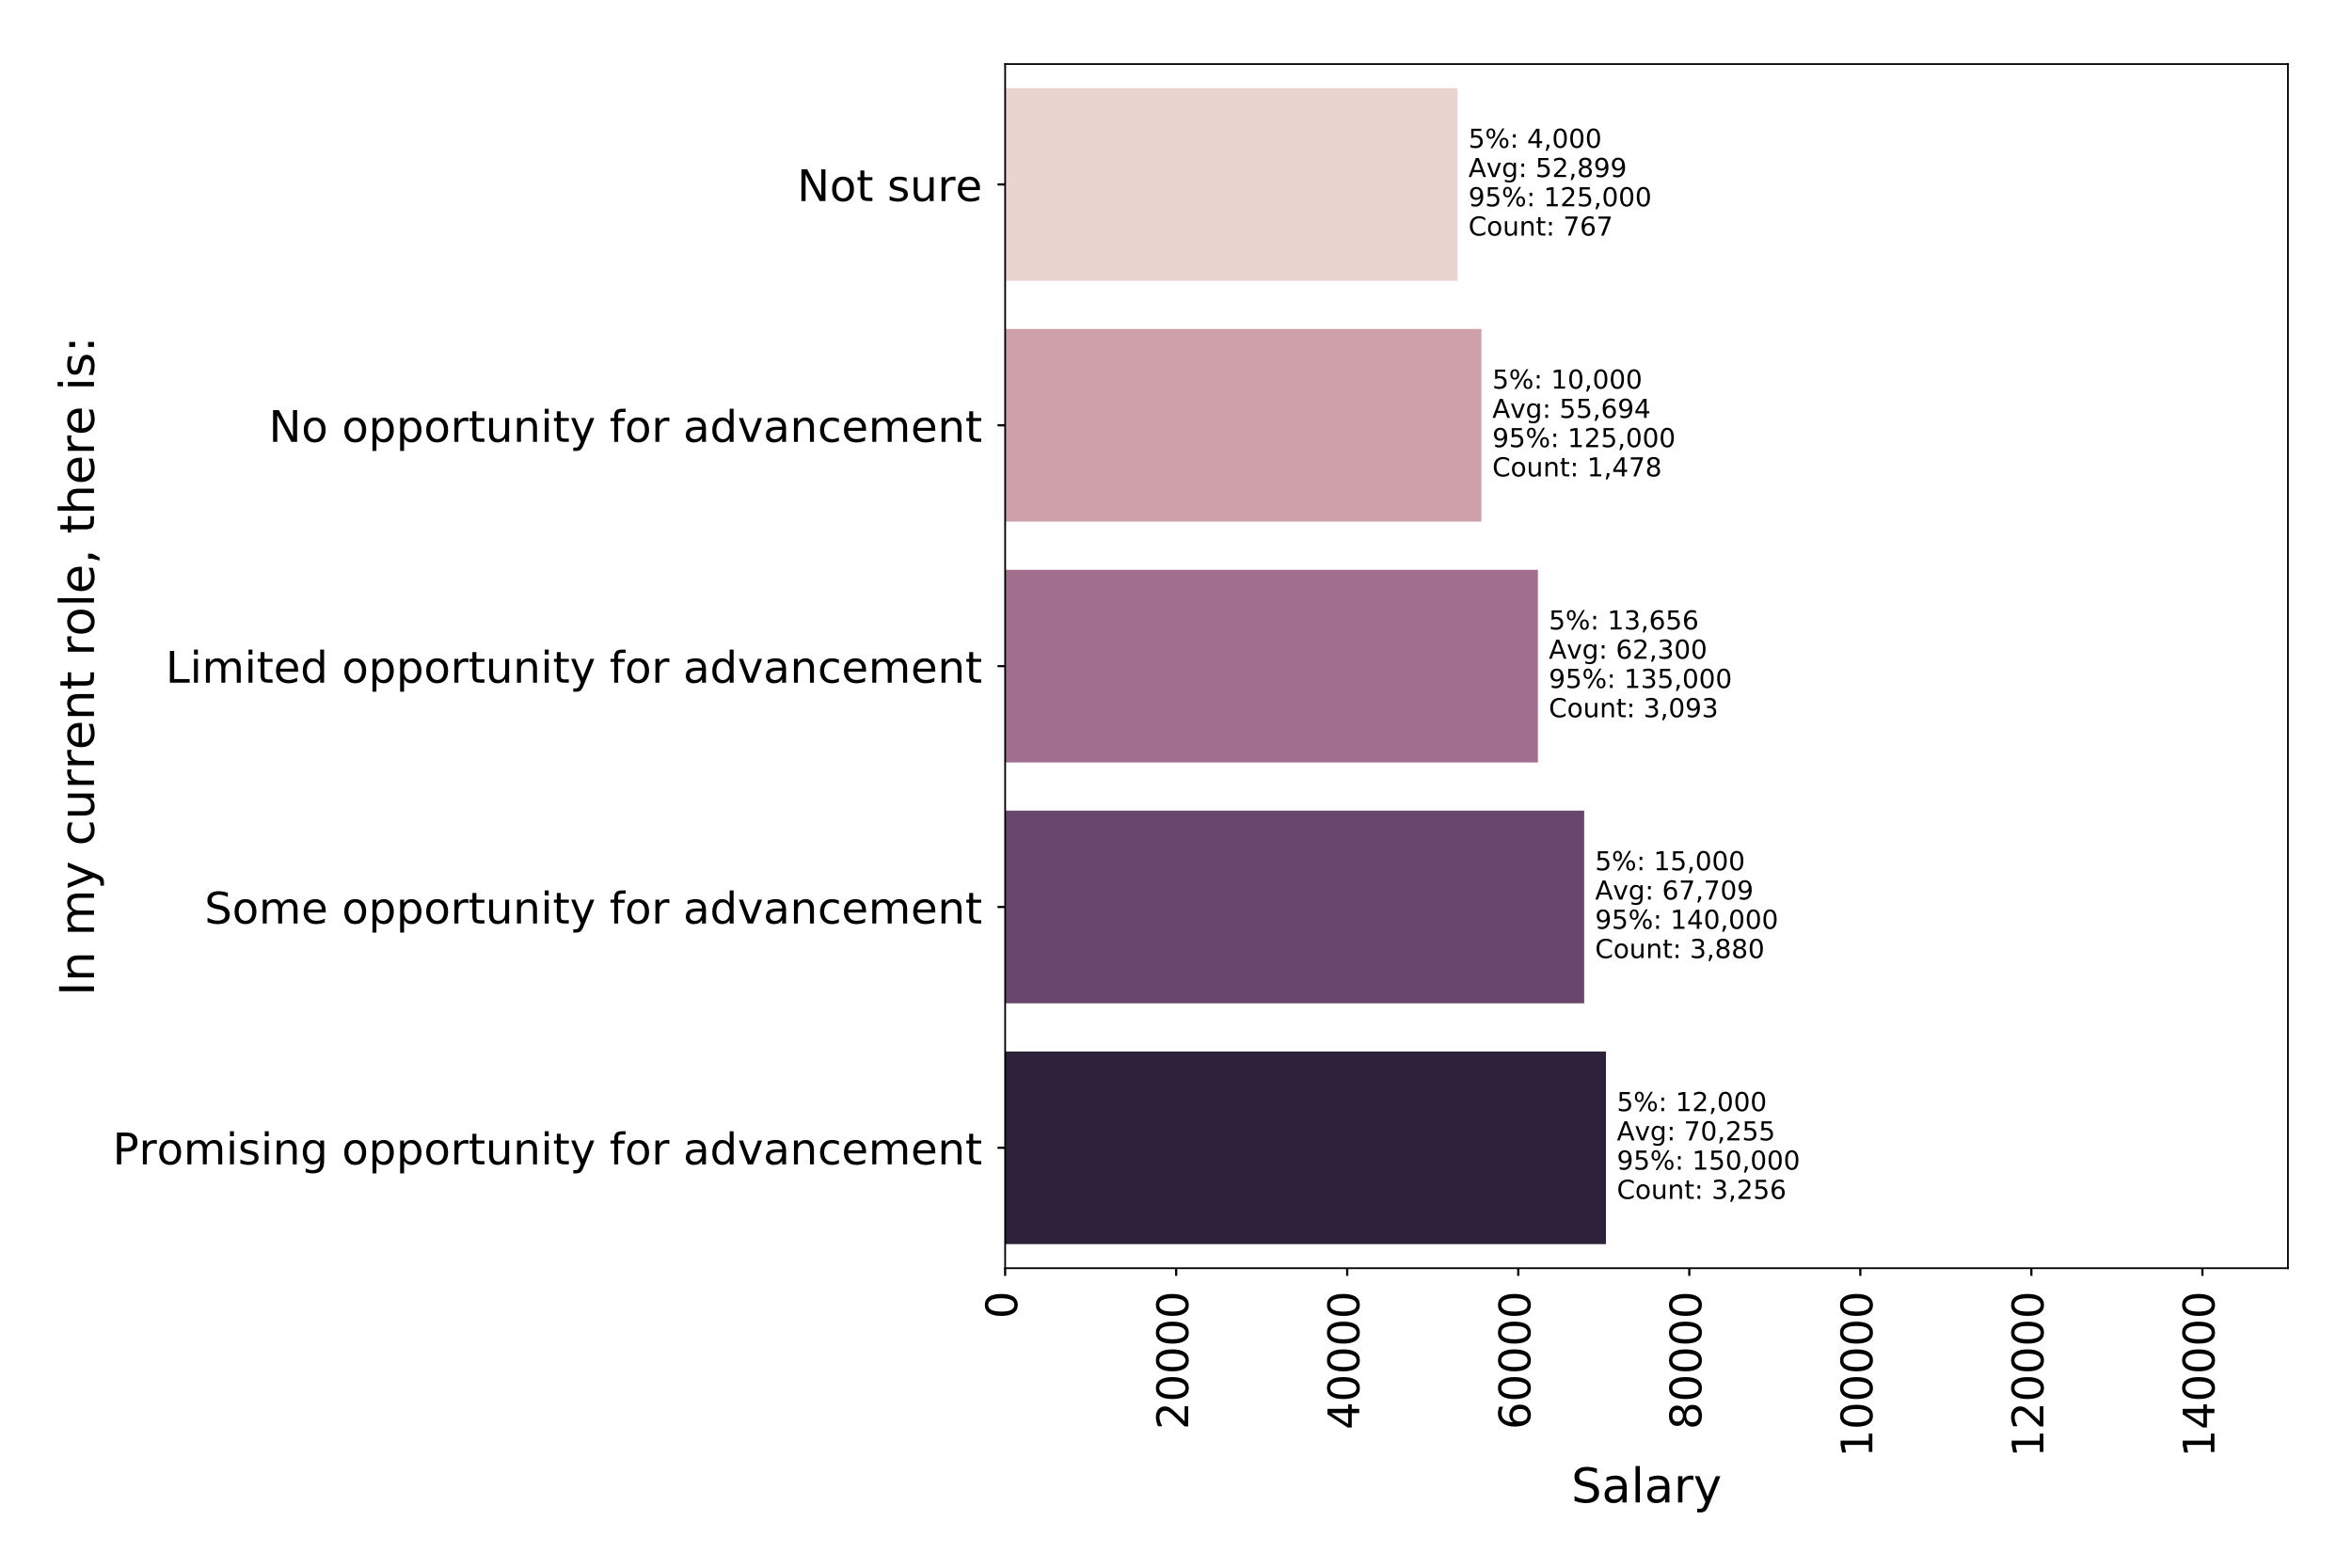 <?xml version="1.0" encoding="utf-8" standalone="no"?>
<!DOCTYPE svg PUBLIC "-//W3C//DTD SVG 1.1//EN"
  "http://www.w3.org/Graphics/SVG/1.1/DTD/svg11.dtd">
<!-- Created with matplotlib (http://matplotlib.org/) -->
<svg height="720pt" version="1.1" viewBox="0 0 1080 720" width="1080pt" xmlns="http://www.w3.org/2000/svg" xmlns:xlink="http://www.w3.org/1999/xlink">
 <defs>
  <style type="text/css">
*{stroke-linecap:butt;stroke-linejoin:round;}
  </style>
 </defs>
 <g id="figure_1">
  <g id="patch_1">
   <path d="M 0 720 
L 1080 720 
L 1080 0 
L 0 0 
z
" style="fill:#ffffff;"/>
  </g>
  <g id="axes_1">
   <g id="patch_2">
    <path d="M 461.545 582.455 
L 1050.58 582.455 
L 1050.58 29.42 
L 461.545 29.42 
z
" style="fill:#ffffff;"/>
   </g>
   <g id="patch_3">
    <path clip-path="url(#p801f7a3625)" d="M 461.545 40.481 
L 669.275 40.481 
L 669.275 128.966 
L 461.545 128.966 
z
" style="fill:#e9d4d0;"/>
   </g>
   <g id="patch_4">
    <path clip-path="url(#p801f7a3625)" d="M 461.545 151.088 
L 680.251 151.088 
L 680.251 239.573 
L 461.545 239.573 
z
" style="fill:#cda0aa;"/>
   </g>
   <g id="patch_5">
    <path clip-path="url(#p801f7a3625)" d="M 461.545 261.695 
L 706.192 261.695 
L 706.192 350.18 
L 461.545 350.18 
z
" style="fill:#a2708e;"/>
   </g>
   <g id="patch_6">
    <path clip-path="url(#p801f7a3625)" d="M 461.545 372.302 
L 727.432 372.302 
L 727.432 460.787 
L 461.545 460.787 
z
" style="fill:#69466b;"/>
   </g>
   <g id="patch_7">
    <path clip-path="url(#p801f7a3625)" d="M 461.545 482.909 
L 737.432 482.909 
L 737.432 571.394 
L 461.545 571.394 
z
" style="fill:#2d223a;"/>
   </g>
   <g id="matplotlib.axis_1">
    <g id="xtick_1">
     <g id="line2d_1">
      <defs>
       <path d="M 0 0 
L 0 3.5 
" id="m27e79fa751" style="stroke:#000000;"/>
      </defs>
      <g>
       <use style="stroke:#000000;" x="461.545" xlink:href="#m27e79fa751" y="582.455"/>
      </g>
     </g>
     <g id="text_1">
      <!-- 0 -->
      <defs>
       <path d="M 31.781 66.406 
Q 24.172 66.406 20.328 58.906 
Q 16.5 51.422 16.5 36.375 
Q 16.5 21.391 20.328 13.891 
Q 24.172 6.391 31.781 6.391 
Q 39.453 6.391 43.281 13.891 
Q 47.125 21.391 47.125 36.375 
Q 47.125 51.422 43.281 58.906 
Q 39.453 66.406 31.781 66.406 
z
M 31.781 74.219 
Q 44.047 74.219 50.516 64.516 
Q 56.984 54.828 56.984 36.375 
Q 56.984 17.969 50.516 8.266 
Q 44.047 -1.422 31.781 -1.422 
Q 19.531 -1.422 13.062 8.266 
Q 6.594 17.969 6.594 36.375 
Q 6.594 54.828 13.062 64.516 
Q 19.531 74.219 31.781 74.219 
z
" id="DejaVuSans-30"/>
      </defs>
      <g transform="translate(467.064 605.68)rotate(-90)scale(0.2 -0.2)">
       <use xlink:href="#DejaVuSans-30"/>
      </g>
     </g>
    </g>
    <g id="xtick_2">
     <g id="line2d_2">
      <g>
       <use style="stroke:#000000;" x="540.083" xlink:href="#m27e79fa751" y="582.455"/>
      </g>
     </g>
     <g id="text_2">
      <!-- 20000 -->
      <defs>
       <path d="M 19.188 8.297 
L 53.609 8.297 
L 53.609 0 
L 7.328 0 
L 7.328 8.297 
Q 12.938 14.109 22.625 23.891 
Q 32.328 33.688 34.812 36.531 
Q 39.547 41.844 41.422 45.531 
Q 43.312 49.219 43.312 52.781 
Q 43.312 58.594 39.234 62.25 
Q 35.156 65.922 28.609 65.922 
Q 23.969 65.922 18.812 64.312 
Q 13.672 62.703 7.812 59.422 
L 7.812 69.391 
Q 13.766 71.781 18.938 73 
Q 24.125 74.219 28.422 74.219 
Q 39.75 74.219 46.484 68.547 
Q 53.219 62.891 53.219 53.422 
Q 53.219 48.922 51.531 44.891 
Q 49.859 40.875 45.406 35.406 
Q 44.188 33.984 37.641 27.219 
Q 31.109 20.453 19.188 8.297 
z
" id="DejaVuSans-32"/>
      </defs>
      <g transform="translate(545.602 656.58)rotate(-90)scale(0.2 -0.2)">
       <use xlink:href="#DejaVuSans-32"/>
       <use x="63.623" xlink:href="#DejaVuSans-30"/>
       <use x="127.246" xlink:href="#DejaVuSans-30"/>
       <use x="190.869" xlink:href="#DejaVuSans-30"/>
       <use x="254.492" xlink:href="#DejaVuSans-30"/>
      </g>
     </g>
    </g>
    <g id="xtick_3">
     <g id="line2d_3">
      <g>
       <use style="stroke:#000000;" x="618.621" xlink:href="#m27e79fa751" y="582.455"/>
      </g>
     </g>
     <g id="text_3">
      <!-- 40000 -->
      <defs>
       <path d="M 37.797 64.312 
L 12.891 25.391 
L 37.797 25.391 
z
M 35.203 72.906 
L 47.609 72.906 
L 47.609 25.391 
L 58.016 25.391 
L 58.016 17.188 
L 47.609 17.188 
L 47.609 0 
L 37.797 0 
L 37.797 17.188 
L 4.891 17.188 
L 4.891 26.703 
z
" id="DejaVuSans-34"/>
      </defs>
      <g transform="translate(624.14 656.58)rotate(-90)scale(0.2 -0.2)">
       <use xlink:href="#DejaVuSans-34"/>
       <use x="63.623" xlink:href="#DejaVuSans-30"/>
       <use x="127.246" xlink:href="#DejaVuSans-30"/>
       <use x="190.869" xlink:href="#DejaVuSans-30"/>
       <use x="254.492" xlink:href="#DejaVuSans-30"/>
      </g>
     </g>
    </g>
    <g id="xtick_4">
     <g id="line2d_4">
      <g>
       <use style="stroke:#000000;" x="697.159" xlink:href="#m27e79fa751" y="582.455"/>
      </g>
     </g>
     <g id="text_4">
      <!-- 60000 -->
      <defs>
       <path d="M 33.016 40.375 
Q 26.375 40.375 22.484 35.828 
Q 18.609 31.297 18.609 23.391 
Q 18.609 15.531 22.484 10.953 
Q 26.375 6.391 33.016 6.391 
Q 39.656 6.391 43.531 10.953 
Q 47.406 15.531 47.406 23.391 
Q 47.406 31.297 43.531 35.828 
Q 39.656 40.375 33.016 40.375 
z
M 52.594 71.297 
L 52.594 62.312 
Q 48.875 64.062 45.094 64.984 
Q 41.312 65.922 37.594 65.922 
Q 27.828 65.922 22.672 59.328 
Q 17.531 52.734 16.797 39.406 
Q 19.672 43.656 24.016 45.922 
Q 28.375 48.188 33.594 48.188 
Q 44.578 48.188 50.953 41.516 
Q 57.328 34.859 57.328 23.391 
Q 57.328 12.156 50.688 5.359 
Q 44.047 -1.422 33.016 -1.422 
Q 20.359 -1.422 13.672 8.266 
Q 6.984 17.969 6.984 36.375 
Q 6.984 53.656 15.188 63.938 
Q 23.391 74.219 37.203 74.219 
Q 40.922 74.219 44.703 73.484 
Q 48.484 72.75 52.594 71.297 
z
" id="DejaVuSans-36"/>
      </defs>
      <g transform="translate(702.678 656.58)rotate(-90)scale(0.2 -0.2)">
       <use xlink:href="#DejaVuSans-36"/>
       <use x="63.623" xlink:href="#DejaVuSans-30"/>
       <use x="127.246" xlink:href="#DejaVuSans-30"/>
       <use x="190.869" xlink:href="#DejaVuSans-30"/>
       <use x="254.492" xlink:href="#DejaVuSans-30"/>
      </g>
     </g>
    </g>
    <g id="xtick_5">
     <g id="line2d_5">
      <g>
       <use style="stroke:#000000;" x="775.697" xlink:href="#m27e79fa751" y="582.455"/>
      </g>
     </g>
     <g id="text_5">
      <!-- 80000 -->
      <defs>
       <path d="M 31.781 34.625 
Q 24.75 34.625 20.719 30.859 
Q 16.703 27.094 16.703 20.516 
Q 16.703 13.922 20.719 10.156 
Q 24.75 6.391 31.781 6.391 
Q 38.812 6.391 42.859 10.172 
Q 46.922 13.969 46.922 20.516 
Q 46.922 27.094 42.891 30.859 
Q 38.875 34.625 31.781 34.625 
z
M 21.922 38.812 
Q 15.578 40.375 12.031 44.719 
Q 8.5 49.078 8.5 55.328 
Q 8.5 64.062 14.719 69.141 
Q 20.953 74.219 31.781 74.219 
Q 42.672 74.219 48.875 69.141 
Q 55.078 64.062 55.078 55.328 
Q 55.078 49.078 51.531 44.719 
Q 48 40.375 41.703 38.812 
Q 48.828 37.156 52.797 32.312 
Q 56.781 27.484 56.781 20.516 
Q 56.781 9.906 50.312 4.234 
Q 43.844 -1.422 31.781 -1.422 
Q 19.734 -1.422 13.25 4.234 
Q 6.781 9.906 6.781 20.516 
Q 6.781 27.484 10.781 32.312 
Q 14.797 37.156 21.922 38.812 
z
M 18.312 54.391 
Q 18.312 48.734 21.844 45.562 
Q 25.391 42.391 31.781 42.391 
Q 38.141 42.391 41.719 45.562 
Q 45.312 48.734 45.312 54.391 
Q 45.312 60.062 41.719 63.234 
Q 38.141 66.406 31.781 66.406 
Q 25.391 66.406 21.844 63.234 
Q 18.312 60.062 18.312 54.391 
z
" id="DejaVuSans-38"/>
      </defs>
      <g transform="translate(781.216 656.58)rotate(-90)scale(0.2 -0.2)">
       <use xlink:href="#DejaVuSans-38"/>
       <use x="63.623" xlink:href="#DejaVuSans-30"/>
       <use x="127.246" xlink:href="#DejaVuSans-30"/>
       <use x="190.869" xlink:href="#DejaVuSans-30"/>
       <use x="254.492" xlink:href="#DejaVuSans-30"/>
      </g>
     </g>
    </g>
    <g id="xtick_6">
     <g id="line2d_6">
      <g>
       <use style="stroke:#000000;" x="854.235" xlink:href="#m27e79fa751" y="582.455"/>
      </g>
     </g>
     <g id="text_6">
      <!-- 100000 -->
      <defs>
       <path d="M 12.406 8.297 
L 28.516 8.297 
L 28.516 63.922 
L 10.984 60.406 
L 10.984 69.391 
L 28.422 72.906 
L 38.281 72.906 
L 38.281 8.297 
L 54.391 8.297 
L 54.391 0 
L 12.406 0 
z
" id="DejaVuSans-31"/>
      </defs>
      <g transform="translate(859.754 669.305)rotate(-90)scale(0.2 -0.2)">
       <use xlink:href="#DejaVuSans-31"/>
       <use x="63.623" xlink:href="#DejaVuSans-30"/>
       <use x="127.246" xlink:href="#DejaVuSans-30"/>
       <use x="190.869" xlink:href="#DejaVuSans-30"/>
       <use x="254.492" xlink:href="#DejaVuSans-30"/>
       <use x="318.115" xlink:href="#DejaVuSans-30"/>
      </g>
     </g>
    </g>
    <g id="xtick_7">
     <g id="line2d_7">
      <g>
       <use style="stroke:#000000;" x="932.773" xlink:href="#m27e79fa751" y="582.455"/>
      </g>
     </g>
     <g id="text_7">
      <!-- 120000 -->
      <g transform="translate(938.292 669.305)rotate(-90)scale(0.2 -0.2)">
       <use xlink:href="#DejaVuSans-31"/>
       <use x="63.623" xlink:href="#DejaVuSans-32"/>
       <use x="127.246" xlink:href="#DejaVuSans-30"/>
       <use x="190.869" xlink:href="#DejaVuSans-30"/>
       <use x="254.492" xlink:href="#DejaVuSans-30"/>
       <use x="318.115" xlink:href="#DejaVuSans-30"/>
      </g>
     </g>
    </g>
    <g id="xtick_8">
     <g id="line2d_8">
      <g>
       <use style="stroke:#000000;" x="1011.311" xlink:href="#m27e79fa751" y="582.455"/>
      </g>
     </g>
     <g id="text_8">
      <!-- 140000 -->
      <g transform="translate(1016.83 669.305)rotate(-90)scale(0.2 -0.2)">
       <use xlink:href="#DejaVuSans-31"/>
       <use x="63.623" xlink:href="#DejaVuSans-34"/>
       <use x="127.246" xlink:href="#DejaVuSans-30"/>
       <use x="190.869" xlink:href="#DejaVuSans-30"/>
       <use x="254.492" xlink:href="#DejaVuSans-30"/>
       <use x="318.115" xlink:href="#DejaVuSans-30"/>
      </g>
     </g>
    </g>
    <g id="text_9">
     <!-- Salary -->
     <defs>
      <path d="M 53.516 70.516 
L 53.516 60.891 
Q 47.906 63.578 42.922 64.891 
Q 37.938 66.219 33.297 66.219 
Q 25.25 66.219 20.875 63.094 
Q 16.5 59.969 16.5 54.203 
Q 16.5 49.359 19.406 46.891 
Q 22.312 44.438 30.422 42.922 
L 36.375 41.703 
Q 47.406 39.594 52.656 34.297 
Q 57.906 29 57.906 20.125 
Q 57.906 9.516 50.797 4.047 
Q 43.703 -1.422 29.984 -1.422 
Q 24.812 -1.422 18.969 -0.25 
Q 13.141 0.922 6.891 3.219 
L 6.891 13.375 
Q 12.891 10.016 18.656 8.297 
Q 24.422 6.594 29.984 6.594 
Q 38.422 6.594 43.016 9.906 
Q 47.609 13.234 47.609 19.391 
Q 47.609 24.75 44.312 27.781 
Q 41.016 30.812 33.5 32.328 
L 27.484 33.5 
Q 16.453 35.688 11.516 40.375 
Q 6.594 45.062 6.594 53.422 
Q 6.594 63.094 13.406 68.656 
Q 20.219 74.219 32.172 74.219 
Q 37.312 74.219 42.625 73.281 
Q 47.953 72.359 53.516 70.516 
z
" id="DejaVuSans-53"/>
      <path d="M 34.281 27.484 
Q 23.391 27.484 19.188 25 
Q 14.984 22.516 14.984 16.5 
Q 14.984 11.719 18.141 8.906 
Q 21.297 6.109 26.703 6.109 
Q 34.188 6.109 38.703 11.406 
Q 43.219 16.703 43.219 25.484 
L 43.219 27.484 
z
M 52.203 31.203 
L 52.203 0 
L 43.219 0 
L 43.219 8.297 
Q 40.141 3.328 35.547 0.953 
Q 30.953 -1.422 24.312 -1.422 
Q 15.922 -1.422 10.953 3.297 
Q 6 8.016 6 15.922 
Q 6 25.141 12.172 29.828 
Q 18.359 34.516 30.609 34.516 
L 43.219 34.516 
L 43.219 35.406 
Q 43.219 41.609 39.141 45 
Q 35.062 48.391 27.688 48.391 
Q 23 48.391 18.547 47.266 
Q 14.109 46.141 10.016 43.891 
L 10.016 52.203 
Q 14.938 54.109 19.578 55.047 
Q 24.219 56 28.609 56 
Q 40.484 56 46.344 49.844 
Q 52.203 43.703 52.203 31.203 
z
" id="DejaVuSans-61"/>
      <path d="M 9.422 75.984 
L 18.406 75.984 
L 18.406 0 
L 9.422 0 
z
" id="DejaVuSans-6c"/>
      <path d="M 41.109 46.297 
Q 39.594 47.172 37.812 47.578 
Q 36.031 48 33.891 48 
Q 26.266 48 22.188 43.047 
Q 18.109 38.094 18.109 28.812 
L 18.109 0 
L 9.078 0 
L 9.078 54.688 
L 18.109 54.688 
L 18.109 46.188 
Q 20.953 51.172 25.484 53.578 
Q 30.031 56 36.531 56 
Q 37.453 56 38.578 55.875 
Q 39.703 55.766 41.062 55.516 
z
" id="DejaVuSans-72"/>
      <path d="M 32.172 -5.078 
Q 28.375 -14.844 24.75 -17.812 
Q 21.141 -20.797 15.094 -20.797 
L 7.906 -20.797 
L 7.906 -13.281 
L 13.188 -13.281 
Q 16.891 -13.281 18.938 -11.516 
Q 21 -9.766 23.484 -3.219 
L 25.094 0.875 
L 2.984 54.688 
L 12.5 54.688 
L 29.594 11.922 
L 46.688 54.688 
L 56.203 54.688 
z
" id="DejaVuSans-79"/>
     </defs>
     <g transform="translate(721.509 690.022)scale(0.22 -0.22)">
      <use xlink:href="#DejaVuSans-53"/>
      <use x="63.477" xlink:href="#DejaVuSans-61"/>
      <use x="124.756" xlink:href="#DejaVuSans-6c"/>
      <use x="152.539" xlink:href="#DejaVuSans-61"/>
      <use x="213.818" xlink:href="#DejaVuSans-72"/>
      <use x="254.932" xlink:href="#DejaVuSans-79"/>
     </g>
    </g>
   </g>
   <g id="matplotlib.axis_2">
    <g id="ytick_1">
     <g id="line2d_9">
      <defs>
       <path d="M 0 0 
L -3.5 0 
" id="m17097b18df" style="stroke:#000000;"/>
      </defs>
      <g>
       <use style="stroke:#000000;" x="461.545" xlink:href="#m17097b18df" y="84.724"/>
      </g>
     </g>
     <g id="text_10">
      <!-- Not sure -->
      <defs>
       <path d="M 9.812 72.906 
L 23.094 72.906 
L 55.422 11.922 
L 55.422 72.906 
L 64.984 72.906 
L 64.984 0 
L 51.703 0 
L 19.391 60.984 
L 19.391 0 
L 9.812 0 
z
" id="DejaVuSans-4e"/>
       <path d="M 30.609 48.391 
Q 23.391 48.391 19.188 42.75 
Q 14.984 37.109 14.984 27.297 
Q 14.984 17.484 19.156 11.844 
Q 23.344 6.203 30.609 6.203 
Q 37.797 6.203 41.984 11.859 
Q 46.188 17.531 46.188 27.297 
Q 46.188 37.016 41.984 42.703 
Q 37.797 48.391 30.609 48.391 
z
M 30.609 56 
Q 42.328 56 49.016 48.375 
Q 55.719 40.766 55.719 27.297 
Q 55.719 13.875 49.016 6.219 
Q 42.328 -1.422 30.609 -1.422 
Q 18.844 -1.422 12.172 6.219 
Q 5.516 13.875 5.516 27.297 
Q 5.516 40.766 12.172 48.375 
Q 18.844 56 30.609 56 
z
" id="DejaVuSans-6f"/>
       <path d="M 18.312 70.219 
L 18.312 54.688 
L 36.812 54.688 
L 36.812 47.703 
L 18.312 47.703 
L 18.312 18.016 
Q 18.312 11.328 20.141 9.422 
Q 21.969 7.516 27.594 7.516 
L 36.812 7.516 
L 36.812 0 
L 27.594 0 
Q 17.188 0 13.234 3.875 
Q 9.281 7.766 9.281 18.016 
L 9.281 47.703 
L 2.688 47.703 
L 2.688 54.688 
L 9.281 54.688 
L 9.281 70.219 
z
" id="DejaVuSans-74"/>
       <path id="DejaVuSans-20"/>
       <path d="M 44.281 53.078 
L 44.281 44.578 
Q 40.484 46.531 36.375 47.5 
Q 32.281 48.484 27.875 48.484 
Q 21.188 48.484 17.844 46.438 
Q 14.5 44.391 14.5 40.281 
Q 14.5 37.156 16.891 35.375 
Q 19.281 33.594 26.516 31.984 
L 29.594 31.297 
Q 39.156 29.25 43.188 25.516 
Q 47.219 21.781 47.219 15.094 
Q 47.219 7.469 41.188 3.016 
Q 35.156 -1.422 24.609 -1.422 
Q 20.219 -1.422 15.453 -0.562 
Q 10.688 0.297 5.422 2 
L 5.422 11.281 
Q 10.406 8.688 15.234 7.391 
Q 20.062 6.109 24.812 6.109 
Q 31.156 6.109 34.562 8.281 
Q 37.984 10.453 37.984 14.406 
Q 37.984 18.062 35.516 20.016 
Q 33.062 21.969 24.703 23.781 
L 21.578 24.516 
Q 13.234 26.266 9.516 29.906 
Q 5.812 33.547 5.812 39.891 
Q 5.812 47.609 11.281 51.797 
Q 16.75 56 26.812 56 
Q 31.781 56 36.172 55.266 
Q 40.578 54.547 44.281 53.078 
z
" id="DejaVuSans-73"/>
       <path d="M 8.5 21.578 
L 8.5 54.688 
L 17.484 54.688 
L 17.484 21.922 
Q 17.484 14.156 20.5 10.266 
Q 23.531 6.391 29.594 6.391 
Q 36.859 6.391 41.078 11.031 
Q 45.312 15.672 45.312 23.688 
L 45.312 54.688 
L 54.297 54.688 
L 54.297 0 
L 45.312 0 
L 45.312 8.406 
Q 42.047 3.422 37.719 1 
Q 33.406 -1.422 27.688 -1.422 
Q 18.266 -1.422 13.375 4.438 
Q 8.5 10.297 8.5 21.578 
z
M 31.109 56 
z
" id="DejaVuSans-75"/>
       <path d="M 56.203 29.594 
L 56.203 25.203 
L 14.891 25.203 
Q 15.484 15.922 20.484 11.062 
Q 25.484 6.203 34.422 6.203 
Q 39.594 6.203 44.453 7.469 
Q 49.312 8.734 54.109 11.281 
L 54.109 2.781 
Q 49.266 0.734 44.188 -0.344 
Q 39.109 -1.422 33.891 -1.422 
Q 20.797 -1.422 13.156 6.188 
Q 5.516 13.812 5.516 26.812 
Q 5.516 40.234 12.766 48.109 
Q 20.016 56 32.328 56 
Q 43.359 56 49.781 48.891 
Q 56.203 41.797 56.203 29.594 
z
M 47.219 32.234 
Q 47.125 39.594 43.094 43.984 
Q 39.062 48.391 32.422 48.391 
Q 24.906 48.391 20.391 44.141 
Q 15.875 39.891 15.188 32.172 
z
" id="DejaVuSans-65"/>
      </defs>
      <g transform="translate(366.033 92.322)scale(0.2 -0.2)">
       <use xlink:href="#DejaVuSans-4e"/>
       <use x="74.805" xlink:href="#DejaVuSans-6f"/>
       <use x="135.986" xlink:href="#DejaVuSans-74"/>
       <use x="175.195" xlink:href="#DejaVuSans-20"/>
       <use x="206.982" xlink:href="#DejaVuSans-73"/>
       <use x="259.082" xlink:href="#DejaVuSans-75"/>
       <use x="322.461" xlink:href="#DejaVuSans-72"/>
       <use x="363.543" xlink:href="#DejaVuSans-65"/>
      </g>
     </g>
    </g>
    <g id="ytick_2">
     <g id="line2d_10">
      <g>
       <use style="stroke:#000000;" x="461.545" xlink:href="#m17097b18df" y="195.331"/>
      </g>
     </g>
     <g id="text_11">
      <!-- No opportunity for advancement -->
      <defs>
       <path d="M 18.109 8.203 
L 18.109 -20.797 
L 9.078 -20.797 
L 9.078 54.688 
L 18.109 54.688 
L 18.109 46.391 
Q 20.953 51.266 25.266 53.625 
Q 29.594 56 35.594 56 
Q 45.562 56 51.781 48.094 
Q 58.016 40.188 58.016 27.297 
Q 58.016 14.406 51.781 6.484 
Q 45.562 -1.422 35.594 -1.422 
Q 29.594 -1.422 25.266 0.953 
Q 20.953 3.328 18.109 8.203 
z
M 48.688 27.297 
Q 48.688 37.203 44.609 42.844 
Q 40.531 48.484 33.406 48.484 
Q 26.266 48.484 22.188 42.844 
Q 18.109 37.203 18.109 27.297 
Q 18.109 17.391 22.188 11.75 
Q 26.266 6.109 33.406 6.109 
Q 40.531 6.109 44.609 11.75 
Q 48.688 17.391 48.688 27.297 
z
" id="DejaVuSans-70"/>
       <path d="M 54.891 33.016 
L 54.891 0 
L 45.906 0 
L 45.906 32.719 
Q 45.906 40.484 42.875 44.328 
Q 39.844 48.188 33.797 48.188 
Q 26.516 48.188 22.312 43.547 
Q 18.109 38.922 18.109 30.906 
L 18.109 0 
L 9.078 0 
L 9.078 54.688 
L 18.109 54.688 
L 18.109 46.188 
Q 21.344 51.125 25.703 53.562 
Q 30.078 56 35.797 56 
Q 45.219 56 50.047 50.172 
Q 54.891 44.344 54.891 33.016 
z
" id="DejaVuSans-6e"/>
       <path d="M 9.422 54.688 
L 18.406 54.688 
L 18.406 0 
L 9.422 0 
z
M 9.422 75.984 
L 18.406 75.984 
L 18.406 64.594 
L 9.422 64.594 
z
" id="DejaVuSans-69"/>
       <path d="M 37.109 75.984 
L 37.109 68.5 
L 28.516 68.5 
Q 23.688 68.5 21.797 66.547 
Q 19.922 64.594 19.922 59.516 
L 19.922 54.688 
L 34.719 54.688 
L 34.719 47.703 
L 19.922 47.703 
L 19.922 0 
L 10.891 0 
L 10.891 47.703 
L 2.297 47.703 
L 2.297 54.688 
L 10.891 54.688 
L 10.891 58.5 
Q 10.891 67.625 15.141 71.797 
Q 19.391 75.984 28.609 75.984 
z
" id="DejaVuSans-66"/>
       <path d="M 45.406 46.391 
L 45.406 75.984 
L 54.391 75.984 
L 54.391 0 
L 45.406 0 
L 45.406 8.203 
Q 42.578 3.328 38.25 0.953 
Q 33.938 -1.422 27.875 -1.422 
Q 17.969 -1.422 11.734 6.484 
Q 5.516 14.406 5.516 27.297 
Q 5.516 40.188 11.734 48.094 
Q 17.969 56 27.875 56 
Q 33.938 56 38.25 53.625 
Q 42.578 51.266 45.406 46.391 
z
M 14.797 27.297 
Q 14.797 17.391 18.875 11.75 
Q 22.953 6.109 30.078 6.109 
Q 37.203 6.109 41.297 11.75 
Q 45.406 17.391 45.406 27.297 
Q 45.406 37.203 41.297 42.844 
Q 37.203 48.484 30.078 48.484 
Q 22.953 48.484 18.875 42.844 
Q 14.797 37.203 14.797 27.297 
z
" id="DejaVuSans-64"/>
       <path d="M 2.984 54.688 
L 12.5 54.688 
L 29.594 8.797 
L 46.688 54.688 
L 56.203 54.688 
L 35.688 0 
L 23.484 0 
z
" id="DejaVuSans-76"/>
       <path d="M 48.781 52.594 
L 48.781 44.188 
Q 44.969 46.297 41.141 47.344 
Q 37.312 48.391 33.406 48.391 
Q 24.656 48.391 19.812 42.844 
Q 14.984 37.312 14.984 27.297 
Q 14.984 17.281 19.812 11.734 
Q 24.656 6.203 33.406 6.203 
Q 37.312 6.203 41.141 7.25 
Q 44.969 8.297 48.781 10.406 
L 48.781 2.094 
Q 45.016 0.344 40.984 -0.531 
Q 36.969 -1.422 32.422 -1.422 
Q 20.062 -1.422 12.781 6.344 
Q 5.516 14.109 5.516 27.297 
Q 5.516 40.672 12.859 48.328 
Q 20.219 56 33.016 56 
Q 37.156 56 41.109 55.141 
Q 45.062 54.297 48.781 52.594 
z
" id="DejaVuSans-63"/>
       <path d="M 52 44.188 
Q 55.375 50.25 60.062 53.125 
Q 64.75 56 71.094 56 
Q 79.641 56 84.281 50.016 
Q 88.922 44.047 88.922 33.016 
L 88.922 0 
L 79.891 0 
L 79.891 32.719 
Q 79.891 40.578 77.094 44.375 
Q 74.312 48.188 68.609 48.188 
Q 61.625 48.188 57.562 43.547 
Q 53.516 38.922 53.516 30.906 
L 53.516 0 
L 44.484 0 
L 44.484 32.719 
Q 44.484 40.625 41.703 44.406 
Q 38.922 48.188 33.109 48.188 
Q 26.219 48.188 22.156 43.531 
Q 18.109 38.875 18.109 30.906 
L 18.109 0 
L 9.078 0 
L 9.078 54.688 
L 18.109 54.688 
L 18.109 46.188 
Q 21.188 51.219 25.484 53.609 
Q 29.781 56 35.688 56 
Q 41.656 56 45.828 52.969 
Q 50 49.953 52 44.188 
z
" id="DejaVuSans-6d"/>
      </defs>
      <g transform="translate(123.433 202.929)scale(0.2 -0.2)">
       <use xlink:href="#DejaVuSans-4e"/>
       <use x="74.805" xlink:href="#DejaVuSans-6f"/>
       <use x="135.986" xlink:href="#DejaVuSans-20"/>
       <use x="167.773" xlink:href="#DejaVuSans-6f"/>
       <use x="228.955" xlink:href="#DejaVuSans-70"/>
       <use x="292.432" xlink:href="#DejaVuSans-70"/>
       <use x="355.908" xlink:href="#DejaVuSans-6f"/>
       <use x="417.09" xlink:href="#DejaVuSans-72"/>
       <use x="458.203" xlink:href="#DejaVuSans-74"/>
       <use x="497.412" xlink:href="#DejaVuSans-75"/>
       <use x="560.791" xlink:href="#DejaVuSans-6e"/>
       <use x="624.17" xlink:href="#DejaVuSans-69"/>
       <use x="651.953" xlink:href="#DejaVuSans-74"/>
       <use x="691.162" xlink:href="#DejaVuSans-79"/>
       <use x="750.342" xlink:href="#DejaVuSans-20"/>
       <use x="782.129" xlink:href="#DejaVuSans-66"/>
       <use x="817.334" xlink:href="#DejaVuSans-6f"/>
       <use x="878.516" xlink:href="#DejaVuSans-72"/>
       <use x="919.629" xlink:href="#DejaVuSans-20"/>
       <use x="951.416" xlink:href="#DejaVuSans-61"/>
       <use x="1012.695" xlink:href="#DejaVuSans-64"/>
       <use x="1076.172" xlink:href="#DejaVuSans-76"/>
       <use x="1135.352" xlink:href="#DejaVuSans-61"/>
       <use x="1196.631" xlink:href="#DejaVuSans-6e"/>
       <use x="1260.01" xlink:href="#DejaVuSans-63"/>
       <use x="1314.99" xlink:href="#DejaVuSans-65"/>
       <use x="1376.514" xlink:href="#DejaVuSans-6d"/>
       <use x="1473.926" xlink:href="#DejaVuSans-65"/>
       <use x="1535.449" xlink:href="#DejaVuSans-6e"/>
       <use x="1598.828" xlink:href="#DejaVuSans-74"/>
      </g>
     </g>
    </g>
    <g id="ytick_3">
     <g id="line2d_11">
      <g>
       <use style="stroke:#000000;" x="461.545" xlink:href="#m17097b18df" y="305.938"/>
      </g>
     </g>
     <g id="text_12">
      <!-- Limited opportunity for advancement -->
      <defs>
       <path d="M 9.812 72.906 
L 19.672 72.906 
L 19.672 8.297 
L 55.172 8.297 
L 55.172 0 
L 9.812 0 
z
" id="DejaVuSans-4c"/>
      </defs>
      <g transform="translate(76.051 313.536)scale(0.2 -0.2)">
       <use xlink:href="#DejaVuSans-4c"/>
       <use x="55.713" xlink:href="#DejaVuSans-69"/>
       <use x="83.496" xlink:href="#DejaVuSans-6d"/>
       <use x="180.908" xlink:href="#DejaVuSans-69"/>
       <use x="208.691" xlink:href="#DejaVuSans-74"/>
       <use x="247.9" xlink:href="#DejaVuSans-65"/>
       <use x="309.424" xlink:href="#DejaVuSans-64"/>
       <use x="372.9" xlink:href="#DejaVuSans-20"/>
       <use x="404.688" xlink:href="#DejaVuSans-6f"/>
       <use x="465.869" xlink:href="#DejaVuSans-70"/>
       <use x="529.346" xlink:href="#DejaVuSans-70"/>
       <use x="592.822" xlink:href="#DejaVuSans-6f"/>
       <use x="654.004" xlink:href="#DejaVuSans-72"/>
       <use x="695.117" xlink:href="#DejaVuSans-74"/>
       <use x="734.326" xlink:href="#DejaVuSans-75"/>
       <use x="797.705" xlink:href="#DejaVuSans-6e"/>
       <use x="861.084" xlink:href="#DejaVuSans-69"/>
       <use x="888.867" xlink:href="#DejaVuSans-74"/>
       <use x="928.076" xlink:href="#DejaVuSans-79"/>
       <use x="987.256" xlink:href="#DejaVuSans-20"/>
       <use x="1019.043" xlink:href="#DejaVuSans-66"/>
       <use x="1054.248" xlink:href="#DejaVuSans-6f"/>
       <use x="1115.43" xlink:href="#DejaVuSans-72"/>
       <use x="1156.543" xlink:href="#DejaVuSans-20"/>
       <use x="1188.33" xlink:href="#DejaVuSans-61"/>
       <use x="1249.609" xlink:href="#DejaVuSans-64"/>
       <use x="1313.086" xlink:href="#DejaVuSans-76"/>
       <use x="1372.266" xlink:href="#DejaVuSans-61"/>
       <use x="1433.545" xlink:href="#DejaVuSans-6e"/>
       <use x="1496.924" xlink:href="#DejaVuSans-63"/>
       <use x="1551.904" xlink:href="#DejaVuSans-65"/>
       <use x="1613.428" xlink:href="#DejaVuSans-6d"/>
       <use x="1710.84" xlink:href="#DejaVuSans-65"/>
       <use x="1772.363" xlink:href="#DejaVuSans-6e"/>
       <use x="1835.742" xlink:href="#DejaVuSans-74"/>
      </g>
     </g>
    </g>
    <g id="ytick_4">
     <g id="line2d_12">
      <g>
       <use style="stroke:#000000;" x="461.545" xlink:href="#m17097b18df" y="416.545"/>
      </g>
     </g>
     <g id="text_13">
      <!-- Some opportunity for advancement -->
      <g transform="translate(93.911 424.143)scale(0.2 -0.2)">
       <use xlink:href="#DejaVuSans-53"/>
       <use x="63.477" xlink:href="#DejaVuSans-6f"/>
       <use x="124.658" xlink:href="#DejaVuSans-6d"/>
       <use x="222.07" xlink:href="#DejaVuSans-65"/>
       <use x="283.594" xlink:href="#DejaVuSans-20"/>
       <use x="315.381" xlink:href="#DejaVuSans-6f"/>
       <use x="376.562" xlink:href="#DejaVuSans-70"/>
       <use x="440.039" xlink:href="#DejaVuSans-70"/>
       <use x="503.516" xlink:href="#DejaVuSans-6f"/>
       <use x="564.697" xlink:href="#DejaVuSans-72"/>
       <use x="605.811" xlink:href="#DejaVuSans-74"/>
       <use x="645.02" xlink:href="#DejaVuSans-75"/>
       <use x="708.398" xlink:href="#DejaVuSans-6e"/>
       <use x="771.777" xlink:href="#DejaVuSans-69"/>
       <use x="799.561" xlink:href="#DejaVuSans-74"/>
       <use x="838.77" xlink:href="#DejaVuSans-79"/>
       <use x="897.949" xlink:href="#DejaVuSans-20"/>
       <use x="929.736" xlink:href="#DejaVuSans-66"/>
       <use x="964.941" xlink:href="#DejaVuSans-6f"/>
       <use x="1026.123" xlink:href="#DejaVuSans-72"/>
       <use x="1067.236" xlink:href="#DejaVuSans-20"/>
       <use x="1099.023" xlink:href="#DejaVuSans-61"/>
       <use x="1160.303" xlink:href="#DejaVuSans-64"/>
       <use x="1223.779" xlink:href="#DejaVuSans-76"/>
       <use x="1282.959" xlink:href="#DejaVuSans-61"/>
       <use x="1344.238" xlink:href="#DejaVuSans-6e"/>
       <use x="1407.617" xlink:href="#DejaVuSans-63"/>
       <use x="1462.598" xlink:href="#DejaVuSans-65"/>
       <use x="1524.121" xlink:href="#DejaVuSans-6d"/>
       <use x="1621.533" xlink:href="#DejaVuSans-65"/>
       <use x="1683.057" xlink:href="#DejaVuSans-6e"/>
       <use x="1746.436" xlink:href="#DejaVuSans-74"/>
      </g>
     </g>
    </g>
    <g id="ytick_5">
     <g id="line2d_13">
      <g>
       <use style="stroke:#000000;" x="461.545" xlink:href="#m17097b18df" y="527.152"/>
      </g>
     </g>
     <g id="text_14">
      <!-- Promising opportunity for advancement -->
      <defs>
       <path d="M 19.672 64.797 
L 19.672 37.406 
L 32.078 37.406 
Q 38.969 37.406 42.719 40.969 
Q 46.484 44.531 46.484 51.125 
Q 46.484 57.672 42.719 61.234 
Q 38.969 64.797 32.078 64.797 
z
M 9.812 72.906 
L 32.078 72.906 
Q 44.344 72.906 50.609 67.359 
Q 56.891 61.812 56.891 51.125 
Q 56.891 40.328 50.609 34.812 
Q 44.344 29.297 32.078 29.297 
L 19.672 29.297 
L 19.672 0 
L 9.812 0 
z
" id="DejaVuSans-50"/>
       <path d="M 45.406 27.984 
Q 45.406 37.75 41.375 43.109 
Q 37.359 48.484 30.078 48.484 
Q 22.859 48.484 18.828 43.109 
Q 14.797 37.75 14.797 27.984 
Q 14.797 18.266 18.828 12.891 
Q 22.859 7.516 30.078 7.516 
Q 37.359 7.516 41.375 12.891 
Q 45.406 18.266 45.406 27.984 
z
M 54.391 6.781 
Q 54.391 -7.172 48.188 -13.984 
Q 42 -20.797 29.203 -20.797 
Q 24.469 -20.797 20.266 -20.094 
Q 16.062 -19.391 12.109 -17.922 
L 12.109 -9.188 
Q 16.062 -11.328 19.922 -12.344 
Q 23.781 -13.375 27.781 -13.375 
Q 36.625 -13.375 41.016 -8.766 
Q 45.406 -4.156 45.406 5.172 
L 45.406 9.625 
Q 42.625 4.781 38.281 2.391 
Q 33.938 0 27.875 0 
Q 17.828 0 11.672 7.656 
Q 5.516 15.328 5.516 27.984 
Q 5.516 40.672 11.672 48.328 
Q 17.828 56 27.875 56 
Q 33.938 56 38.281 53.609 
Q 42.625 51.219 45.406 46.391 
L 45.406 54.688 
L 54.391 54.688 
z
" id="DejaVuSans-67"/>
      </defs>
      <g transform="translate(51.739 534.75)scale(0.2 -0.2)">
       <use xlink:href="#DejaVuSans-50"/>
       <use x="60.287" xlink:href="#DejaVuSans-72"/>
       <use x="101.369" xlink:href="#DejaVuSans-6f"/>
       <use x="162.551" xlink:href="#DejaVuSans-6d"/>
       <use x="259.963" xlink:href="#DejaVuSans-69"/>
       <use x="287.746" xlink:href="#DejaVuSans-73"/>
       <use x="339.846" xlink:href="#DejaVuSans-69"/>
       <use x="367.629" xlink:href="#DejaVuSans-6e"/>
       <use x="431.008" xlink:href="#DejaVuSans-67"/>
       <use x="494.484" xlink:href="#DejaVuSans-20"/>
       <use x="526.271" xlink:href="#DejaVuSans-6f"/>
       <use x="587.453" xlink:href="#DejaVuSans-70"/>
       <use x="650.93" xlink:href="#DejaVuSans-70"/>
       <use x="714.406" xlink:href="#DejaVuSans-6f"/>
       <use x="775.588" xlink:href="#DejaVuSans-72"/>
       <use x="816.701" xlink:href="#DejaVuSans-74"/>
       <use x="855.91" xlink:href="#DejaVuSans-75"/>
       <use x="919.289" xlink:href="#DejaVuSans-6e"/>
       <use x="982.668" xlink:href="#DejaVuSans-69"/>
       <use x="1010.451" xlink:href="#DejaVuSans-74"/>
       <use x="1049.66" xlink:href="#DejaVuSans-79"/>
       <use x="1108.84" xlink:href="#DejaVuSans-20"/>
       <use x="1140.627" xlink:href="#DejaVuSans-66"/>
       <use x="1175.832" xlink:href="#DejaVuSans-6f"/>
       <use x="1237.014" xlink:href="#DejaVuSans-72"/>
       <use x="1278.127" xlink:href="#DejaVuSans-20"/>
       <use x="1309.914" xlink:href="#DejaVuSans-61"/>
       <use x="1371.193" xlink:href="#DejaVuSans-64"/>
       <use x="1434.67" xlink:href="#DejaVuSans-76"/>
       <use x="1493.85" xlink:href="#DejaVuSans-61"/>
       <use x="1555.129" xlink:href="#DejaVuSans-6e"/>
       <use x="1618.508" xlink:href="#DejaVuSans-63"/>
       <use x="1673.488" xlink:href="#DejaVuSans-65"/>
       <use x="1735.012" xlink:href="#DejaVuSans-6d"/>
       <use x="1832.424" xlink:href="#DejaVuSans-65"/>
       <use x="1893.947" xlink:href="#DejaVuSans-6e"/>
       <use x="1957.326" xlink:href="#DejaVuSans-74"/>
      </g>
     </g>
    </g>
    <g id="text_15">
     <!-- In my current role, there is: -->
     <defs>
      <path d="M 9.812 72.906 
L 19.672 72.906 
L 19.672 0 
L 9.812 0 
z
" id="DejaVuSans-49"/>
      <path d="M 11.719 12.406 
L 22.016 12.406 
L 22.016 4 
L 14.016 -11.625 
L 7.719 -11.625 
L 11.719 4 
z
" id="DejaVuSans-2c"/>
      <path d="M 54.891 33.016 
L 54.891 0 
L 45.906 0 
L 45.906 32.719 
Q 45.906 40.484 42.875 44.328 
Q 39.844 48.188 33.797 48.188 
Q 26.516 48.188 22.312 43.547 
Q 18.109 38.922 18.109 30.906 
L 18.109 0 
L 9.078 0 
L 9.078 75.984 
L 18.109 75.984 
L 18.109 46.188 
Q 21.344 51.125 25.703 53.562 
Q 30.078 56 35.797 56 
Q 45.219 56 50.047 50.172 
Q 54.891 44.344 54.891 33.016 
z
" id="DejaVuSans-68"/>
      <path d="M 11.719 12.406 
L 22.016 12.406 
L 22.016 0 
L 11.719 0 
z
M 11.719 51.703 
L 22.016 51.703 
L 22.016 39.312 
L 11.719 39.312 
z
" id="DejaVuSans-3a"/>
     </defs>
     <g transform="translate(43.163 457.37)rotate(-90)scale(0.22 -0.22)">
      <use xlink:href="#DejaVuSans-49"/>
      <use x="29.492" xlink:href="#DejaVuSans-6e"/>
      <use x="92.871" xlink:href="#DejaVuSans-20"/>
      <use x="124.658" xlink:href="#DejaVuSans-6d"/>
      <use x="222.07" xlink:href="#DejaVuSans-79"/>
      <use x="281.25" xlink:href="#DejaVuSans-20"/>
      <use x="313.037" xlink:href="#DejaVuSans-63"/>
      <use x="368.018" xlink:href="#DejaVuSans-75"/>
      <use x="431.396" xlink:href="#DejaVuSans-72"/>
      <use x="472.494" xlink:href="#DejaVuSans-72"/>
      <use x="513.576" xlink:href="#DejaVuSans-65"/>
      <use x="575.1" xlink:href="#DejaVuSans-6e"/>
      <use x="638.479" xlink:href="#DejaVuSans-74"/>
      <use x="677.688" xlink:href="#DejaVuSans-20"/>
      <use x="709.475" xlink:href="#DejaVuSans-72"/>
      <use x="750.557" xlink:href="#DejaVuSans-6f"/>
      <use x="811.738" xlink:href="#DejaVuSans-6c"/>
      <use x="839.521" xlink:href="#DejaVuSans-65"/>
      <use x="901.045" xlink:href="#DejaVuSans-2c"/>
      <use x="932.832" xlink:href="#DejaVuSans-20"/>
      <use x="964.619" xlink:href="#DejaVuSans-74"/>
      <use x="1003.828" xlink:href="#DejaVuSans-68"/>
      <use x="1067.207" xlink:href="#DejaVuSans-65"/>
      <use x="1128.73" xlink:href="#DejaVuSans-72"/>
      <use x="1169.812" xlink:href="#DejaVuSans-65"/>
      <use x="1231.336" xlink:href="#DejaVuSans-20"/>
      <use x="1263.123" xlink:href="#DejaVuSans-69"/>
      <use x="1290.906" xlink:href="#DejaVuSans-73"/>
      <use x="1343.006" xlink:href="#DejaVuSans-3a"/>
     </g>
    </g>
   </g>
   <g id="patch_8">
    <path d="M 461.545 582.455 
L 461.545 29.42 
" style="fill:none;stroke:#000000;stroke-linecap:square;stroke-linejoin:miter;stroke-width:0.8;"/>
   </g>
   <g id="patch_9">
    <path d="M 1050.58 582.455 
L 1050.58 29.42 
" style="fill:none;stroke:#000000;stroke-linecap:square;stroke-linejoin:miter;stroke-width:0.8;"/>
   </g>
   <g id="patch_10">
    <path d="M 461.545 582.455 
L 1050.58 582.455 
" style="fill:none;stroke:#000000;stroke-linecap:square;stroke-linejoin:miter;stroke-width:0.8;"/>
   </g>
   <g id="patch_11">
    <path d="M 461.545 29.42 
L 1050.58 29.42 
" style="fill:none;stroke:#000000;stroke-linecap:square;stroke-linejoin:miter;stroke-width:0.8;"/>
   </g>
   <g id="text_16">
    <!-- 5%: 4,000 -->
    <defs>
     <path d="M 10.797 72.906 
L 49.516 72.906 
L 49.516 64.594 
L 19.828 64.594 
L 19.828 46.734 
Q 21.969 47.469 24.109 47.828 
Q 26.266 48.188 28.422 48.188 
Q 40.625 48.188 47.75 41.5 
Q 54.891 34.812 54.891 23.391 
Q 54.891 11.625 47.562 5.094 
Q 40.234 -1.422 26.906 -1.422 
Q 22.312 -1.422 17.547 -0.641 
Q 12.797 0.141 7.719 1.703 
L 7.719 11.625 
Q 12.109 9.234 16.797 8.062 
Q 21.484 6.891 26.703 6.891 
Q 35.156 6.891 40.078 11.328 
Q 45.016 15.766 45.016 23.391 
Q 45.016 31 40.078 35.438 
Q 35.156 39.891 26.703 39.891 
Q 22.75 39.891 18.812 39.016 
Q 14.891 38.141 10.797 36.281 
z
" id="DejaVuSans-35"/>
     <path d="M 72.703 32.078 
Q 68.453 32.078 66.031 28.469 
Q 63.625 24.859 63.625 18.406 
Q 63.625 12.062 66.031 8.422 
Q 68.453 4.781 72.703 4.781 
Q 76.859 4.781 79.266 8.422 
Q 81.688 12.062 81.688 18.406 
Q 81.688 24.812 79.266 28.438 
Q 76.859 32.078 72.703 32.078 
z
M 72.703 38.281 
Q 80.422 38.281 84.953 32.906 
Q 89.5 27.547 89.5 18.406 
Q 89.5 9.281 84.938 3.922 
Q 80.375 -1.422 72.703 -1.422 
Q 64.891 -1.422 60.344 3.922 
Q 55.812 9.281 55.812 18.406 
Q 55.812 27.594 60.375 32.938 
Q 64.938 38.281 72.703 38.281 
z
M 22.312 68.016 
Q 18.109 68.016 15.688 64.375 
Q 13.281 60.75 13.281 54.391 
Q 13.281 47.953 15.672 44.328 
Q 18.062 40.719 22.312 40.719 
Q 26.562 40.719 28.969 44.328 
Q 31.391 47.953 31.391 54.391 
Q 31.391 60.688 28.953 64.344 
Q 26.516 68.016 22.312 68.016 
z
M 66.406 74.219 
L 74.219 74.219 
L 28.609 -1.422 
L 20.797 -1.422 
z
M 22.312 74.219 
Q 30.031 74.219 34.609 68.875 
Q 39.203 63.531 39.203 54.391 
Q 39.203 45.172 34.641 39.844 
Q 30.078 34.516 22.312 34.516 
Q 14.547 34.516 10.031 39.859 
Q 5.516 45.219 5.516 54.391 
Q 5.516 63.484 10.047 68.844 
Q 14.594 74.219 22.312 74.219 
z
" id="DejaVuSans-25"/>
    </defs>
    <g transform="translate(674.275 67.879)scale(0.12 -0.12)">
     <use xlink:href="#DejaVuSans-35"/>
     <use x="63.623" xlink:href="#DejaVuSans-25"/>
     <use x="158.643" xlink:href="#DejaVuSans-3a"/>
     <use x="192.334" xlink:href="#DejaVuSans-20"/>
     <use x="224.121" xlink:href="#DejaVuSans-34"/>
     <use x="287.744" xlink:href="#DejaVuSans-2c"/>
     <use x="319.531" xlink:href="#DejaVuSans-30"/>
     <use x="383.154" xlink:href="#DejaVuSans-30"/>
     <use x="446.777" xlink:href="#DejaVuSans-30"/>
    </g>
    <!-- Avg: 52,899 -->
    <defs>
     <path d="M 34.188 63.188 
L 20.797 26.906 
L 47.609 26.906 
z
M 28.609 72.906 
L 39.797 72.906 
L 67.578 0 
L 57.328 0 
L 50.688 18.703 
L 17.828 18.703 
L 11.188 0 
L 0.781 0 
z
" id="DejaVuSans-41"/>
     <path d="M 10.984 1.516 
L 10.984 10.5 
Q 14.703 8.734 18.5 7.812 
Q 22.312 6.891 25.984 6.891 
Q 35.75 6.891 40.891 13.453 
Q 46.047 20.016 46.781 33.406 
Q 43.953 29.203 39.594 26.953 
Q 35.25 24.703 29.984 24.703 
Q 19.047 24.703 12.672 31.312 
Q 6.297 37.938 6.297 49.422 
Q 6.297 60.641 12.938 67.422 
Q 19.578 74.219 30.609 74.219 
Q 43.266 74.219 49.922 64.516 
Q 56.594 54.828 56.594 36.375 
Q 56.594 19.141 48.406 8.859 
Q 40.234 -1.422 26.422 -1.422 
Q 22.703 -1.422 18.891 -0.688 
Q 15.094 0.047 10.984 1.516 
z
M 30.609 32.422 
Q 37.25 32.422 41.125 36.953 
Q 45.016 41.5 45.016 49.422 
Q 45.016 57.281 41.125 61.844 
Q 37.25 66.406 30.609 66.406 
Q 23.969 66.406 20.094 61.844 
Q 16.219 57.281 16.219 49.422 
Q 16.219 41.5 20.094 36.953 
Q 23.969 32.422 30.609 32.422 
z
" id="DejaVuSans-39"/>
    </defs>
    <g transform="translate(674.275 81.316)scale(0.12 -0.12)">
     <use xlink:href="#DejaVuSans-41"/>
     <use x="68.33" xlink:href="#DejaVuSans-76"/>
     <use x="127.51" xlink:href="#DejaVuSans-67"/>
     <use x="190.986" xlink:href="#DejaVuSans-3a"/>
     <use x="224.678" xlink:href="#DejaVuSans-20"/>
     <use x="256.465" xlink:href="#DejaVuSans-35"/>
     <use x="320.088" xlink:href="#DejaVuSans-32"/>
     <use x="383.711" xlink:href="#DejaVuSans-2c"/>
     <use x="415.498" xlink:href="#DejaVuSans-38"/>
     <use x="479.121" xlink:href="#DejaVuSans-39"/>
     <use x="542.744" xlink:href="#DejaVuSans-39"/>
    </g>
    <!-- 95%: 125,000 -->
    <g transform="translate(674.275 94.753)scale(0.12 -0.12)">
     <use xlink:href="#DejaVuSans-39"/>
     <use x="63.623" xlink:href="#DejaVuSans-35"/>
     <use x="127.246" xlink:href="#DejaVuSans-25"/>
     <use x="222.266" xlink:href="#DejaVuSans-3a"/>
     <use x="255.957" xlink:href="#DejaVuSans-20"/>
     <use x="287.744" xlink:href="#DejaVuSans-31"/>
     <use x="351.367" xlink:href="#DejaVuSans-32"/>
     <use x="414.99" xlink:href="#DejaVuSans-35"/>
     <use x="478.613" xlink:href="#DejaVuSans-2c"/>
     <use x="510.4" xlink:href="#DejaVuSans-30"/>
     <use x="574.023" xlink:href="#DejaVuSans-30"/>
     <use x="637.646" xlink:href="#DejaVuSans-30"/>
    </g>
    <!-- Count: 767 -->
    <defs>
     <path d="M 64.406 67.281 
L 64.406 56.891 
Q 59.422 61.531 53.781 63.812 
Q 48.141 66.109 41.797 66.109 
Q 29.297 66.109 22.656 58.469 
Q 16.016 50.828 16.016 36.375 
Q 16.016 21.969 22.656 14.328 
Q 29.297 6.688 41.797 6.688 
Q 48.141 6.688 53.781 8.984 
Q 59.422 11.281 64.406 15.922 
L 64.406 5.609 
Q 59.234 2.094 53.438 0.328 
Q 47.656 -1.422 41.219 -1.422 
Q 24.656 -1.422 15.125 8.703 
Q 5.609 18.844 5.609 36.375 
Q 5.609 53.953 15.125 64.078 
Q 24.656 74.219 41.219 74.219 
Q 47.75 74.219 53.531 72.484 
Q 59.328 70.75 64.406 67.281 
z
" id="DejaVuSans-43"/>
     <path d="M 8.203 72.906 
L 55.078 72.906 
L 55.078 68.703 
L 28.609 0 
L 18.312 0 
L 43.219 64.594 
L 8.203 64.594 
z
" id="DejaVuSans-37"/>
    </defs>
    <g transform="translate(674.275 108.191)scale(0.12 -0.12)">
     <use xlink:href="#DejaVuSans-43"/>
     <use x="69.824" xlink:href="#DejaVuSans-6f"/>
     <use x="131.006" xlink:href="#DejaVuSans-75"/>
     <use x="194.385" xlink:href="#DejaVuSans-6e"/>
     <use x="257.764" xlink:href="#DejaVuSans-74"/>
     <use x="296.973" xlink:href="#DejaVuSans-3a"/>
     <use x="330.664" xlink:href="#DejaVuSans-20"/>
     <use x="362.451" xlink:href="#DejaVuSans-37"/>
     <use x="426.074" xlink:href="#DejaVuSans-36"/>
     <use x="489.697" xlink:href="#DejaVuSans-37"/>
    </g>
   </g>
   <g id="text_17">
    <!-- 5%: 10,000 -->
    <g transform="translate(685.251 178.486)scale(0.12 -0.12)">
     <use xlink:href="#DejaVuSans-35"/>
     <use x="63.623" xlink:href="#DejaVuSans-25"/>
     <use x="158.643" xlink:href="#DejaVuSans-3a"/>
     <use x="192.334" xlink:href="#DejaVuSans-20"/>
     <use x="224.121" xlink:href="#DejaVuSans-31"/>
     <use x="287.744" xlink:href="#DejaVuSans-30"/>
     <use x="351.367" xlink:href="#DejaVuSans-2c"/>
     <use x="383.154" xlink:href="#DejaVuSans-30"/>
     <use x="446.777" xlink:href="#DejaVuSans-30"/>
     <use x="510.4" xlink:href="#DejaVuSans-30"/>
    </g>
    <!-- Avg: 55,694 -->
    <g transform="translate(685.251 191.923)scale(0.12 -0.12)">
     <use xlink:href="#DejaVuSans-41"/>
     <use x="68.33" xlink:href="#DejaVuSans-76"/>
     <use x="127.51" xlink:href="#DejaVuSans-67"/>
     <use x="190.986" xlink:href="#DejaVuSans-3a"/>
     <use x="224.678" xlink:href="#DejaVuSans-20"/>
     <use x="256.465" xlink:href="#DejaVuSans-35"/>
     <use x="320.088" xlink:href="#DejaVuSans-35"/>
     <use x="383.711" xlink:href="#DejaVuSans-2c"/>
     <use x="415.498" xlink:href="#DejaVuSans-36"/>
     <use x="479.121" xlink:href="#DejaVuSans-39"/>
     <use x="542.744" xlink:href="#DejaVuSans-34"/>
    </g>
    <!-- 95%: 125,000 -->
    <g transform="translate(685.251 205.36)scale(0.12 -0.12)">
     <use xlink:href="#DejaVuSans-39"/>
     <use x="63.623" xlink:href="#DejaVuSans-35"/>
     <use x="127.246" xlink:href="#DejaVuSans-25"/>
     <use x="222.266" xlink:href="#DejaVuSans-3a"/>
     <use x="255.957" xlink:href="#DejaVuSans-20"/>
     <use x="287.744" xlink:href="#DejaVuSans-31"/>
     <use x="351.367" xlink:href="#DejaVuSans-32"/>
     <use x="414.99" xlink:href="#DejaVuSans-35"/>
     <use x="478.613" xlink:href="#DejaVuSans-2c"/>
     <use x="510.4" xlink:href="#DejaVuSans-30"/>
     <use x="574.023" xlink:href="#DejaVuSans-30"/>
     <use x="637.646" xlink:href="#DejaVuSans-30"/>
    </g>
    <!-- Count: 1,478 -->
    <g transform="translate(685.251 218.798)scale(0.12 -0.12)">
     <use xlink:href="#DejaVuSans-43"/>
     <use x="69.824" xlink:href="#DejaVuSans-6f"/>
     <use x="131.006" xlink:href="#DejaVuSans-75"/>
     <use x="194.385" xlink:href="#DejaVuSans-6e"/>
     <use x="257.764" xlink:href="#DejaVuSans-74"/>
     <use x="296.973" xlink:href="#DejaVuSans-3a"/>
     <use x="330.664" xlink:href="#DejaVuSans-20"/>
     <use x="362.451" xlink:href="#DejaVuSans-31"/>
     <use x="426.074" xlink:href="#DejaVuSans-2c"/>
     <use x="457.861" xlink:href="#DejaVuSans-34"/>
     <use x="521.484" xlink:href="#DejaVuSans-37"/>
     <use x="585.107" xlink:href="#DejaVuSans-38"/>
    </g>
   </g>
   <g id="text_18">
    <!-- 5%: 13,656 -->
    <defs>
     <path d="M 40.578 39.312 
Q 47.656 37.797 51.625 33 
Q 55.609 28.219 55.609 21.188 
Q 55.609 10.406 48.188 4.484 
Q 40.766 -1.422 27.094 -1.422 
Q 22.516 -1.422 17.656 -0.516 
Q 12.797 0.391 7.625 2.203 
L 7.625 11.719 
Q 11.719 9.328 16.594 8.109 
Q 21.484 6.891 26.812 6.891 
Q 36.078 6.891 40.938 10.547 
Q 45.797 14.203 45.797 21.188 
Q 45.797 27.641 41.281 31.266 
Q 36.766 34.906 28.719 34.906 
L 20.219 34.906 
L 20.219 43.016 
L 29.109 43.016 
Q 36.375 43.016 40.234 45.922 
Q 44.094 48.828 44.094 54.297 
Q 44.094 59.906 40.109 62.906 
Q 36.141 65.922 28.719 65.922 
Q 24.656 65.922 20.016 65.031 
Q 15.375 64.156 9.812 62.312 
L 9.812 71.094 
Q 15.438 72.656 20.344 73.438 
Q 25.25 74.219 29.594 74.219 
Q 40.828 74.219 47.359 69.109 
Q 53.906 64.016 53.906 55.328 
Q 53.906 49.266 50.438 45.094 
Q 46.969 40.922 40.578 39.312 
z
" id="DejaVuSans-33"/>
    </defs>
    <g transform="translate(711.192 289.093)scale(0.12 -0.12)">
     <use xlink:href="#DejaVuSans-35"/>
     <use x="63.623" xlink:href="#DejaVuSans-25"/>
     <use x="158.643" xlink:href="#DejaVuSans-3a"/>
     <use x="192.334" xlink:href="#DejaVuSans-20"/>
     <use x="224.121" xlink:href="#DejaVuSans-31"/>
     <use x="287.744" xlink:href="#DejaVuSans-33"/>
     <use x="351.367" xlink:href="#DejaVuSans-2c"/>
     <use x="383.154" xlink:href="#DejaVuSans-36"/>
     <use x="446.777" xlink:href="#DejaVuSans-35"/>
     <use x="510.4" xlink:href="#DejaVuSans-36"/>
    </g>
    <!-- Avg: 62,300 -->
    <g transform="translate(711.192 302.53)scale(0.12 -0.12)">
     <use xlink:href="#DejaVuSans-41"/>
     <use x="68.33" xlink:href="#DejaVuSans-76"/>
     <use x="127.51" xlink:href="#DejaVuSans-67"/>
     <use x="190.986" xlink:href="#DejaVuSans-3a"/>
     <use x="224.678" xlink:href="#DejaVuSans-20"/>
     <use x="256.465" xlink:href="#DejaVuSans-36"/>
     <use x="320.088" xlink:href="#DejaVuSans-32"/>
     <use x="383.711" xlink:href="#DejaVuSans-2c"/>
     <use x="415.498" xlink:href="#DejaVuSans-33"/>
     <use x="479.121" xlink:href="#DejaVuSans-30"/>
     <use x="542.744" xlink:href="#DejaVuSans-30"/>
    </g>
    <!-- 95%: 135,000 -->
    <g transform="translate(711.192 315.967)scale(0.12 -0.12)">
     <use xlink:href="#DejaVuSans-39"/>
     <use x="63.623" xlink:href="#DejaVuSans-35"/>
     <use x="127.246" xlink:href="#DejaVuSans-25"/>
     <use x="222.266" xlink:href="#DejaVuSans-3a"/>
     <use x="255.957" xlink:href="#DejaVuSans-20"/>
     <use x="287.744" xlink:href="#DejaVuSans-31"/>
     <use x="351.367" xlink:href="#DejaVuSans-33"/>
     <use x="414.99" xlink:href="#DejaVuSans-35"/>
     <use x="478.613" xlink:href="#DejaVuSans-2c"/>
     <use x="510.4" xlink:href="#DejaVuSans-30"/>
     <use x="574.023" xlink:href="#DejaVuSans-30"/>
     <use x="637.646" xlink:href="#DejaVuSans-30"/>
    </g>
    <!-- Count: 3,093 -->
    <g transform="translate(711.192 329.405)scale(0.12 -0.12)">
     <use xlink:href="#DejaVuSans-43"/>
     <use x="69.824" xlink:href="#DejaVuSans-6f"/>
     <use x="131.006" xlink:href="#DejaVuSans-75"/>
     <use x="194.385" xlink:href="#DejaVuSans-6e"/>
     <use x="257.764" xlink:href="#DejaVuSans-74"/>
     <use x="296.973" xlink:href="#DejaVuSans-3a"/>
     <use x="330.664" xlink:href="#DejaVuSans-20"/>
     <use x="362.451" xlink:href="#DejaVuSans-33"/>
     <use x="426.074" xlink:href="#DejaVuSans-2c"/>
     <use x="457.861" xlink:href="#DejaVuSans-30"/>
     <use x="521.484" xlink:href="#DejaVuSans-39"/>
     <use x="585.107" xlink:href="#DejaVuSans-33"/>
    </g>
   </g>
   <g id="text_19">
    <!-- 5%: 15,000 -->
    <g transform="translate(732.432 399.7)scale(0.12 -0.12)">
     <use xlink:href="#DejaVuSans-35"/>
     <use x="63.623" xlink:href="#DejaVuSans-25"/>
     <use x="158.643" xlink:href="#DejaVuSans-3a"/>
     <use x="192.334" xlink:href="#DejaVuSans-20"/>
     <use x="224.121" xlink:href="#DejaVuSans-31"/>
     <use x="287.744" xlink:href="#DejaVuSans-35"/>
     <use x="351.367" xlink:href="#DejaVuSans-2c"/>
     <use x="383.154" xlink:href="#DejaVuSans-30"/>
     <use x="446.777" xlink:href="#DejaVuSans-30"/>
     <use x="510.4" xlink:href="#DejaVuSans-30"/>
    </g>
    <!-- Avg: 67,709 -->
    <g transform="translate(732.432 413.137)scale(0.12 -0.12)">
     <use xlink:href="#DejaVuSans-41"/>
     <use x="68.33" xlink:href="#DejaVuSans-76"/>
     <use x="127.51" xlink:href="#DejaVuSans-67"/>
     <use x="190.986" xlink:href="#DejaVuSans-3a"/>
     <use x="224.678" xlink:href="#DejaVuSans-20"/>
     <use x="256.465" xlink:href="#DejaVuSans-36"/>
     <use x="320.088" xlink:href="#DejaVuSans-37"/>
     <use x="383.711" xlink:href="#DejaVuSans-2c"/>
     <use x="415.498" xlink:href="#DejaVuSans-37"/>
     <use x="479.121" xlink:href="#DejaVuSans-30"/>
     <use x="542.744" xlink:href="#DejaVuSans-39"/>
    </g>
    <!-- 95%: 140,000 -->
    <g transform="translate(732.432 426.574)scale(0.12 -0.12)">
     <use xlink:href="#DejaVuSans-39"/>
     <use x="63.623" xlink:href="#DejaVuSans-35"/>
     <use x="127.246" xlink:href="#DejaVuSans-25"/>
     <use x="222.266" xlink:href="#DejaVuSans-3a"/>
     <use x="255.957" xlink:href="#DejaVuSans-20"/>
     <use x="287.744" xlink:href="#DejaVuSans-31"/>
     <use x="351.367" xlink:href="#DejaVuSans-34"/>
     <use x="414.99" xlink:href="#DejaVuSans-30"/>
     <use x="478.613" xlink:href="#DejaVuSans-2c"/>
     <use x="510.4" xlink:href="#DejaVuSans-30"/>
     <use x="574.023" xlink:href="#DejaVuSans-30"/>
     <use x="637.646" xlink:href="#DejaVuSans-30"/>
    </g>
    <!-- Count: 3,880 -->
    <g transform="translate(732.432 440.012)scale(0.12 -0.12)">
     <use xlink:href="#DejaVuSans-43"/>
     <use x="69.824" xlink:href="#DejaVuSans-6f"/>
     <use x="131.006" xlink:href="#DejaVuSans-75"/>
     <use x="194.385" xlink:href="#DejaVuSans-6e"/>
     <use x="257.764" xlink:href="#DejaVuSans-74"/>
     <use x="296.973" xlink:href="#DejaVuSans-3a"/>
     <use x="330.664" xlink:href="#DejaVuSans-20"/>
     <use x="362.451" xlink:href="#DejaVuSans-33"/>
     <use x="426.074" xlink:href="#DejaVuSans-2c"/>
     <use x="457.861" xlink:href="#DejaVuSans-38"/>
     <use x="521.484" xlink:href="#DejaVuSans-38"/>
     <use x="585.107" xlink:href="#DejaVuSans-30"/>
    </g>
   </g>
   <g id="text_20">
    <!-- 5%: 12,000 -->
    <g transform="translate(742.432 510.307)scale(0.12 -0.12)">
     <use xlink:href="#DejaVuSans-35"/>
     <use x="63.623" xlink:href="#DejaVuSans-25"/>
     <use x="158.643" xlink:href="#DejaVuSans-3a"/>
     <use x="192.334" xlink:href="#DejaVuSans-20"/>
     <use x="224.121" xlink:href="#DejaVuSans-31"/>
     <use x="287.744" xlink:href="#DejaVuSans-32"/>
     <use x="351.367" xlink:href="#DejaVuSans-2c"/>
     <use x="383.154" xlink:href="#DejaVuSans-30"/>
     <use x="446.777" xlink:href="#DejaVuSans-30"/>
     <use x="510.4" xlink:href="#DejaVuSans-30"/>
    </g>
    <!-- Avg: 70,255 -->
    <g transform="translate(742.432 523.744)scale(0.12 -0.12)">
     <use xlink:href="#DejaVuSans-41"/>
     <use x="68.33" xlink:href="#DejaVuSans-76"/>
     <use x="127.51" xlink:href="#DejaVuSans-67"/>
     <use x="190.986" xlink:href="#DejaVuSans-3a"/>
     <use x="224.678" xlink:href="#DejaVuSans-20"/>
     <use x="256.465" xlink:href="#DejaVuSans-37"/>
     <use x="320.088" xlink:href="#DejaVuSans-30"/>
     <use x="383.711" xlink:href="#DejaVuSans-2c"/>
     <use x="415.498" xlink:href="#DejaVuSans-32"/>
     <use x="479.121" xlink:href="#DejaVuSans-35"/>
     <use x="542.744" xlink:href="#DejaVuSans-35"/>
    </g>
    <!-- 95%: 150,000 -->
    <g transform="translate(742.432 537.181)scale(0.12 -0.12)">
     <use xlink:href="#DejaVuSans-39"/>
     <use x="63.623" xlink:href="#DejaVuSans-35"/>
     <use x="127.246" xlink:href="#DejaVuSans-25"/>
     <use x="222.266" xlink:href="#DejaVuSans-3a"/>
     <use x="255.957" xlink:href="#DejaVuSans-20"/>
     <use x="287.744" xlink:href="#DejaVuSans-31"/>
     <use x="351.367" xlink:href="#DejaVuSans-35"/>
     <use x="414.99" xlink:href="#DejaVuSans-30"/>
     <use x="478.613" xlink:href="#DejaVuSans-2c"/>
     <use x="510.4" xlink:href="#DejaVuSans-30"/>
     <use x="574.023" xlink:href="#DejaVuSans-30"/>
     <use x="637.646" xlink:href="#DejaVuSans-30"/>
    </g>
    <!-- Count: 3,256 -->
    <g transform="translate(742.432 550.619)scale(0.12 -0.12)">
     <use xlink:href="#DejaVuSans-43"/>
     <use x="69.824" xlink:href="#DejaVuSans-6f"/>
     <use x="131.006" xlink:href="#DejaVuSans-75"/>
     <use x="194.385" xlink:href="#DejaVuSans-6e"/>
     <use x="257.764" xlink:href="#DejaVuSans-74"/>
     <use x="296.973" xlink:href="#DejaVuSans-3a"/>
     <use x="330.664" xlink:href="#DejaVuSans-20"/>
     <use x="362.451" xlink:href="#DejaVuSans-33"/>
     <use x="426.074" xlink:href="#DejaVuSans-2c"/>
     <use x="457.861" xlink:href="#DejaVuSans-32"/>
     <use x="521.484" xlink:href="#DejaVuSans-35"/>
     <use x="585.107" xlink:href="#DejaVuSans-36"/>
    </g>
   </g>
  </g>
 </g>
 <defs>
  <clipPath id="p801f7a3625">
   <rect height="553.035" width="589.035" x="461.545" y="29.42"/>
  </clipPath>
 </defs>
</svg>

